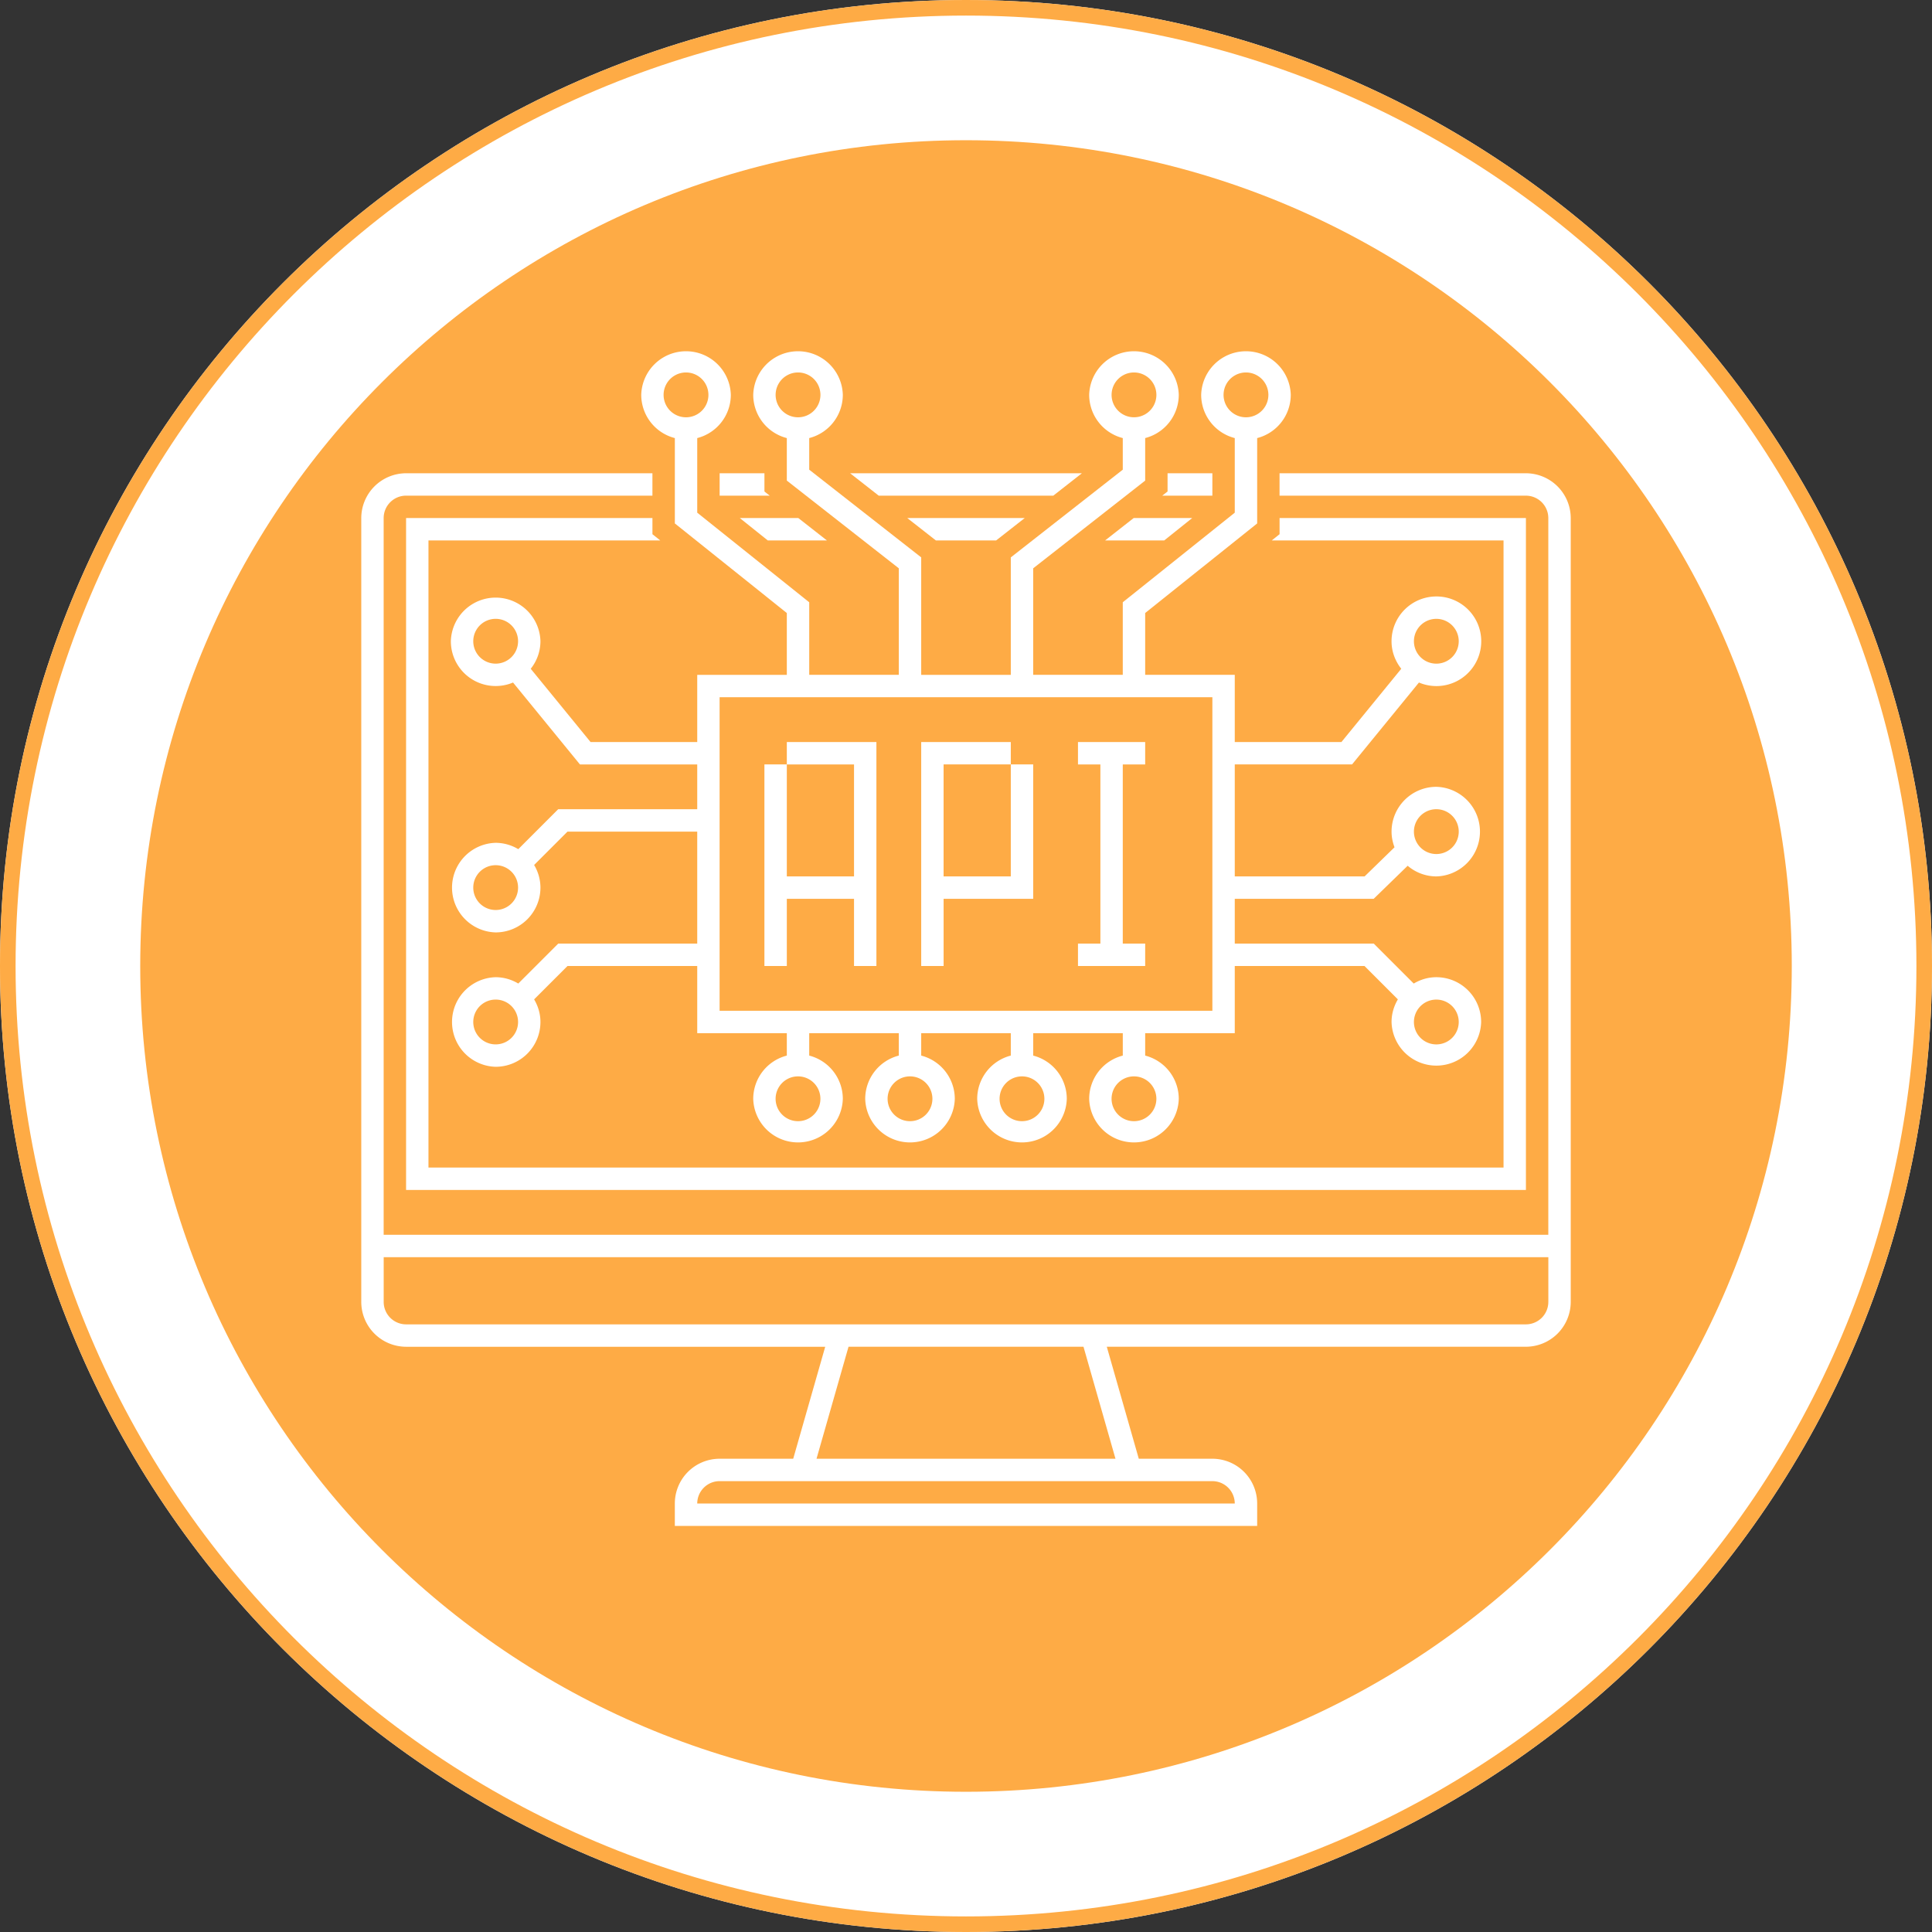 <svg width="124" height="124" fill="none" xmlns="http://www.w3.org/2000/svg"><rect width="100%" height="100%" fill="#333333" stroke="none"/><path d="M62 124c34.242 0 62-27.758 62-62 0-34.242-27.758-62-62-62C27.758 0 0 27.758 0 62c0 34.242 27.758 62 62 62z" fill="#fff"/><path d="M62 123.5c33.966 0 61.5-27.534 61.5-61.5C123.5 28.035 95.966.5 62 .5 28.035.5.5 28.035.5 62c0 33.966 27.535 61.5 61.5 61.5z" stroke="#FEAB45"/><path d="M62 115c29.271 0 53-23.729 53-53S91.271 9 62 9 9 32.729 9 62s23.729 53 53 53z" fill="#FEAB45"/><path d="M50.5 57.688h4.313V62h1.437V47.625H50.5v1.438h4.313v7.187H50.5v-7.188h-1.438V62H50.5v-4.313zM60.563 57.688h5.75v-8.626h-1.438v7.188h-4.313v-7.188h4.313v-1.437h-5.75V62h1.438v-4.313zM73.5 60.563h-1.438v-11.5H73.5v-1.438h-4.313v1.438h1.438v11.5h-1.438V62H73.5v-1.438z" fill="#fff"/><path d="M43.313 28.117v5.478l7.187 5.75v3.968h-5.75v4.312h-6.847l-3.84-4.702a2.84 2.84 0 00.624-1.767 2.876 2.876 0 00-5.75 0 2.876 2.876 0 003.991 2.65l4.294 5.257h7.528v2.874h-8.923l-2.563 2.564a2.841 2.841 0 00-1.452-.407 2.876 2.876 0 000 5.75 2.876 2.876 0 002.875-2.875 2.84 2.84 0 00-.406-1.452l2.142-2.142h8.327v7.188h-8.923l-2.563 2.563a2.841 2.841 0 00-1.452-.407 2.876 2.876 0 000 5.75 2.876 2.876 0 002.875-2.875c0-.532-.153-1.024-.406-1.452L36.423 62h8.327v4.313h5.75v1.437a2.87 2.87 0 00-2.156 2.773 2.876 2.876 0 005.75 0 2.87 2.87 0 00-2.157-2.773v-1.438h5.75v1.438a2.87 2.87 0 00-2.156 2.773 2.876 2.876 0 005.75 0 2.87 2.87 0 00-2.156-2.773v-1.438h5.75v1.438a2.87 2.87 0 00-2.156 2.773 2.876 2.876 0 005.75 0 2.87 2.87 0 00-2.156-2.773v-1.438h5.75v1.438a2.87 2.87 0 00-2.157 2.773 2.876 2.876 0 005.75 0A2.87 2.87 0 0073.5 67.75v-1.438h5.75V62h8.327l2.142 2.142c-.253.428-.406.92-.406 1.452a2.876 2.876 0 005.75 0 2.876 2.876 0 00-2.876-2.875c-.531 0-1.023.154-1.451.407l-2.563-2.563H79.25v-2.876h8.917l2.18-2.121a2.841 2.841 0 001.84.684 2.876 2.876 0 000-5.75 2.876 2.876 0 00-2.874 2.875c0 .355.073.691.19 1.006l-1.92 1.869H79.25v-7.188h7.528l4.293-5.256a2.876 2.876 0 101.117-5.524 2.876 2.876 0 00-2.876 2.874c0 .67.24 1.278.624 1.767l-3.84 4.702H79.25v-4.313H73.5v-3.967l7.188-5.75v-5.478a2.87 2.87 0 002.156-2.773 2.876 2.876 0 00-5.75 0 2.87 2.87 0 002.156 2.773v4.788l-7.188 5.75v4.657h-5.75v-6.836l7.188-5.63v-2.73a2.87 2.87 0 002.156-2.772 2.876 2.876 0 00-5.75 0 2.87 2.87 0 002.156 2.773v2.028l-7.187 5.63v7.538h-5.75v-7.539l-7.188-5.629v-2.028a2.87 2.87 0 002.157-2.773 2.876 2.876 0 00-5.75 0 2.87 2.87 0 002.156 2.773v2.728l7.188 5.63v6.837h-5.75v-4.657l-7.188-5.75v-4.788a2.87 2.87 0 002.156-2.773 2.876 2.876 0 00-5.75 0 2.87 2.87 0 002.157 2.773zm-11.5 14.477a1.438 1.438 0 110-2.876 1.438 1.438 0 010 2.876zm0 15.812a1.438 1.438 0 110-2.876 1.438 1.438 0 010 2.876zm0 8.625a1.438 1.438 0 110-2.876 1.438 1.438 0 010 2.876zm60.374-2.875a1.438 1.438 0 110 2.876 1.438 1.438 0 010-2.876zm0-12.219a1.438 1.438 0 110 2.877 1.438 1.438 0 010-2.877zm0-12.218a1.438 1.438 0 110 2.876 1.438 1.438 0 010-2.876zM78.531 25.344a1.438 1.438 0 112.877.001 1.438 1.438 0 01-2.877-.001zm-7.187 0a1.438 1.438 0 112.876 0 1.438 1.438 0 01-2.876 0zm-21.563 0a1.438 1.438 0 112.877.001 1.438 1.438 0 01-2.877-.001zm2.875 45.179a1.438 1.438 0 11-2.876-.001 1.438 1.438 0 012.876 0zm7.188 0a1.438 1.438 0 11-2.876-.001 1.438 1.438 0 012.876 0zm7.187 0a1.438 1.438 0 11-2.876-.001 1.438 1.438 0 012.876 0zm7.188 0a1.438 1.438 0 11-2.876-.001 1.438 1.438 0 012.876 0zm3.594-25.773v20.125H46.186V44.75h31.626zM44.03 23.906a1.438 1.438 0 11-.001 2.877 1.438 1.438 0 01.001-2.877z" fill="#fff"/><path d="M97.938 30.375H82.124v1.438h15.813a1.44 1.44 0 011.437 1.437v46h-74.75v-46a1.44 1.44 0 011.438-1.438h15.812v-1.437H26.062a2.883 2.883 0 00-2.875 2.875V83.562a2.883 2.883 0 002.875 2.876h26.902l-2.054 7.187h-4.722a2.876 2.876 0 00-2.876 2.875v1.438h37.376V96.5a2.876 2.876 0 00-2.876-2.875H73.09l-2.054-7.188h26.903a2.883 2.883 0 002.874-2.874V33.25a2.883 2.883 0 00-2.874-2.875zM73.5 95.063h4.313A1.44 1.44 0 0179.25 96.5h-34.5a1.44 1.44 0 011.438-1.438H73.5zm-1.906-1.438H52.406l2.054-7.188h15.081l2.053 7.188zm27.781-10.063A1.44 1.44 0 0197.937 85H26.063a1.44 1.44 0 01-1.437-1.438v-2.874h74.75v2.874z" fill="#fff"/><path d="M46.188 30.375v1.438h3.215l-.34-.268v-1.17h-2.876zM67.602 31.813l1.835-1.438H54.563l1.836 1.438h11.204zM77.812 30.375h-2.875v1.17l-.34.267h3.215v-1.437zM63.932 34.688l1.836-1.438h-7.536l1.836 1.438h3.864z" fill="#fff"/><path d="M26.063 33.25v43.125h71.874V33.25H82.126v1.036l-.502.401H96.5v40.25h-69v-40.25h14.877l-.502-.4V33.25H26.062z" fill="#fff"/><path d="M53.075 34.688l-1.836-1.438h-3.756l1.797 1.438h3.794zM70.925 34.688h3.796l1.796-1.438h-3.756l-1.835 1.438z" fill="#fff"/></svg>